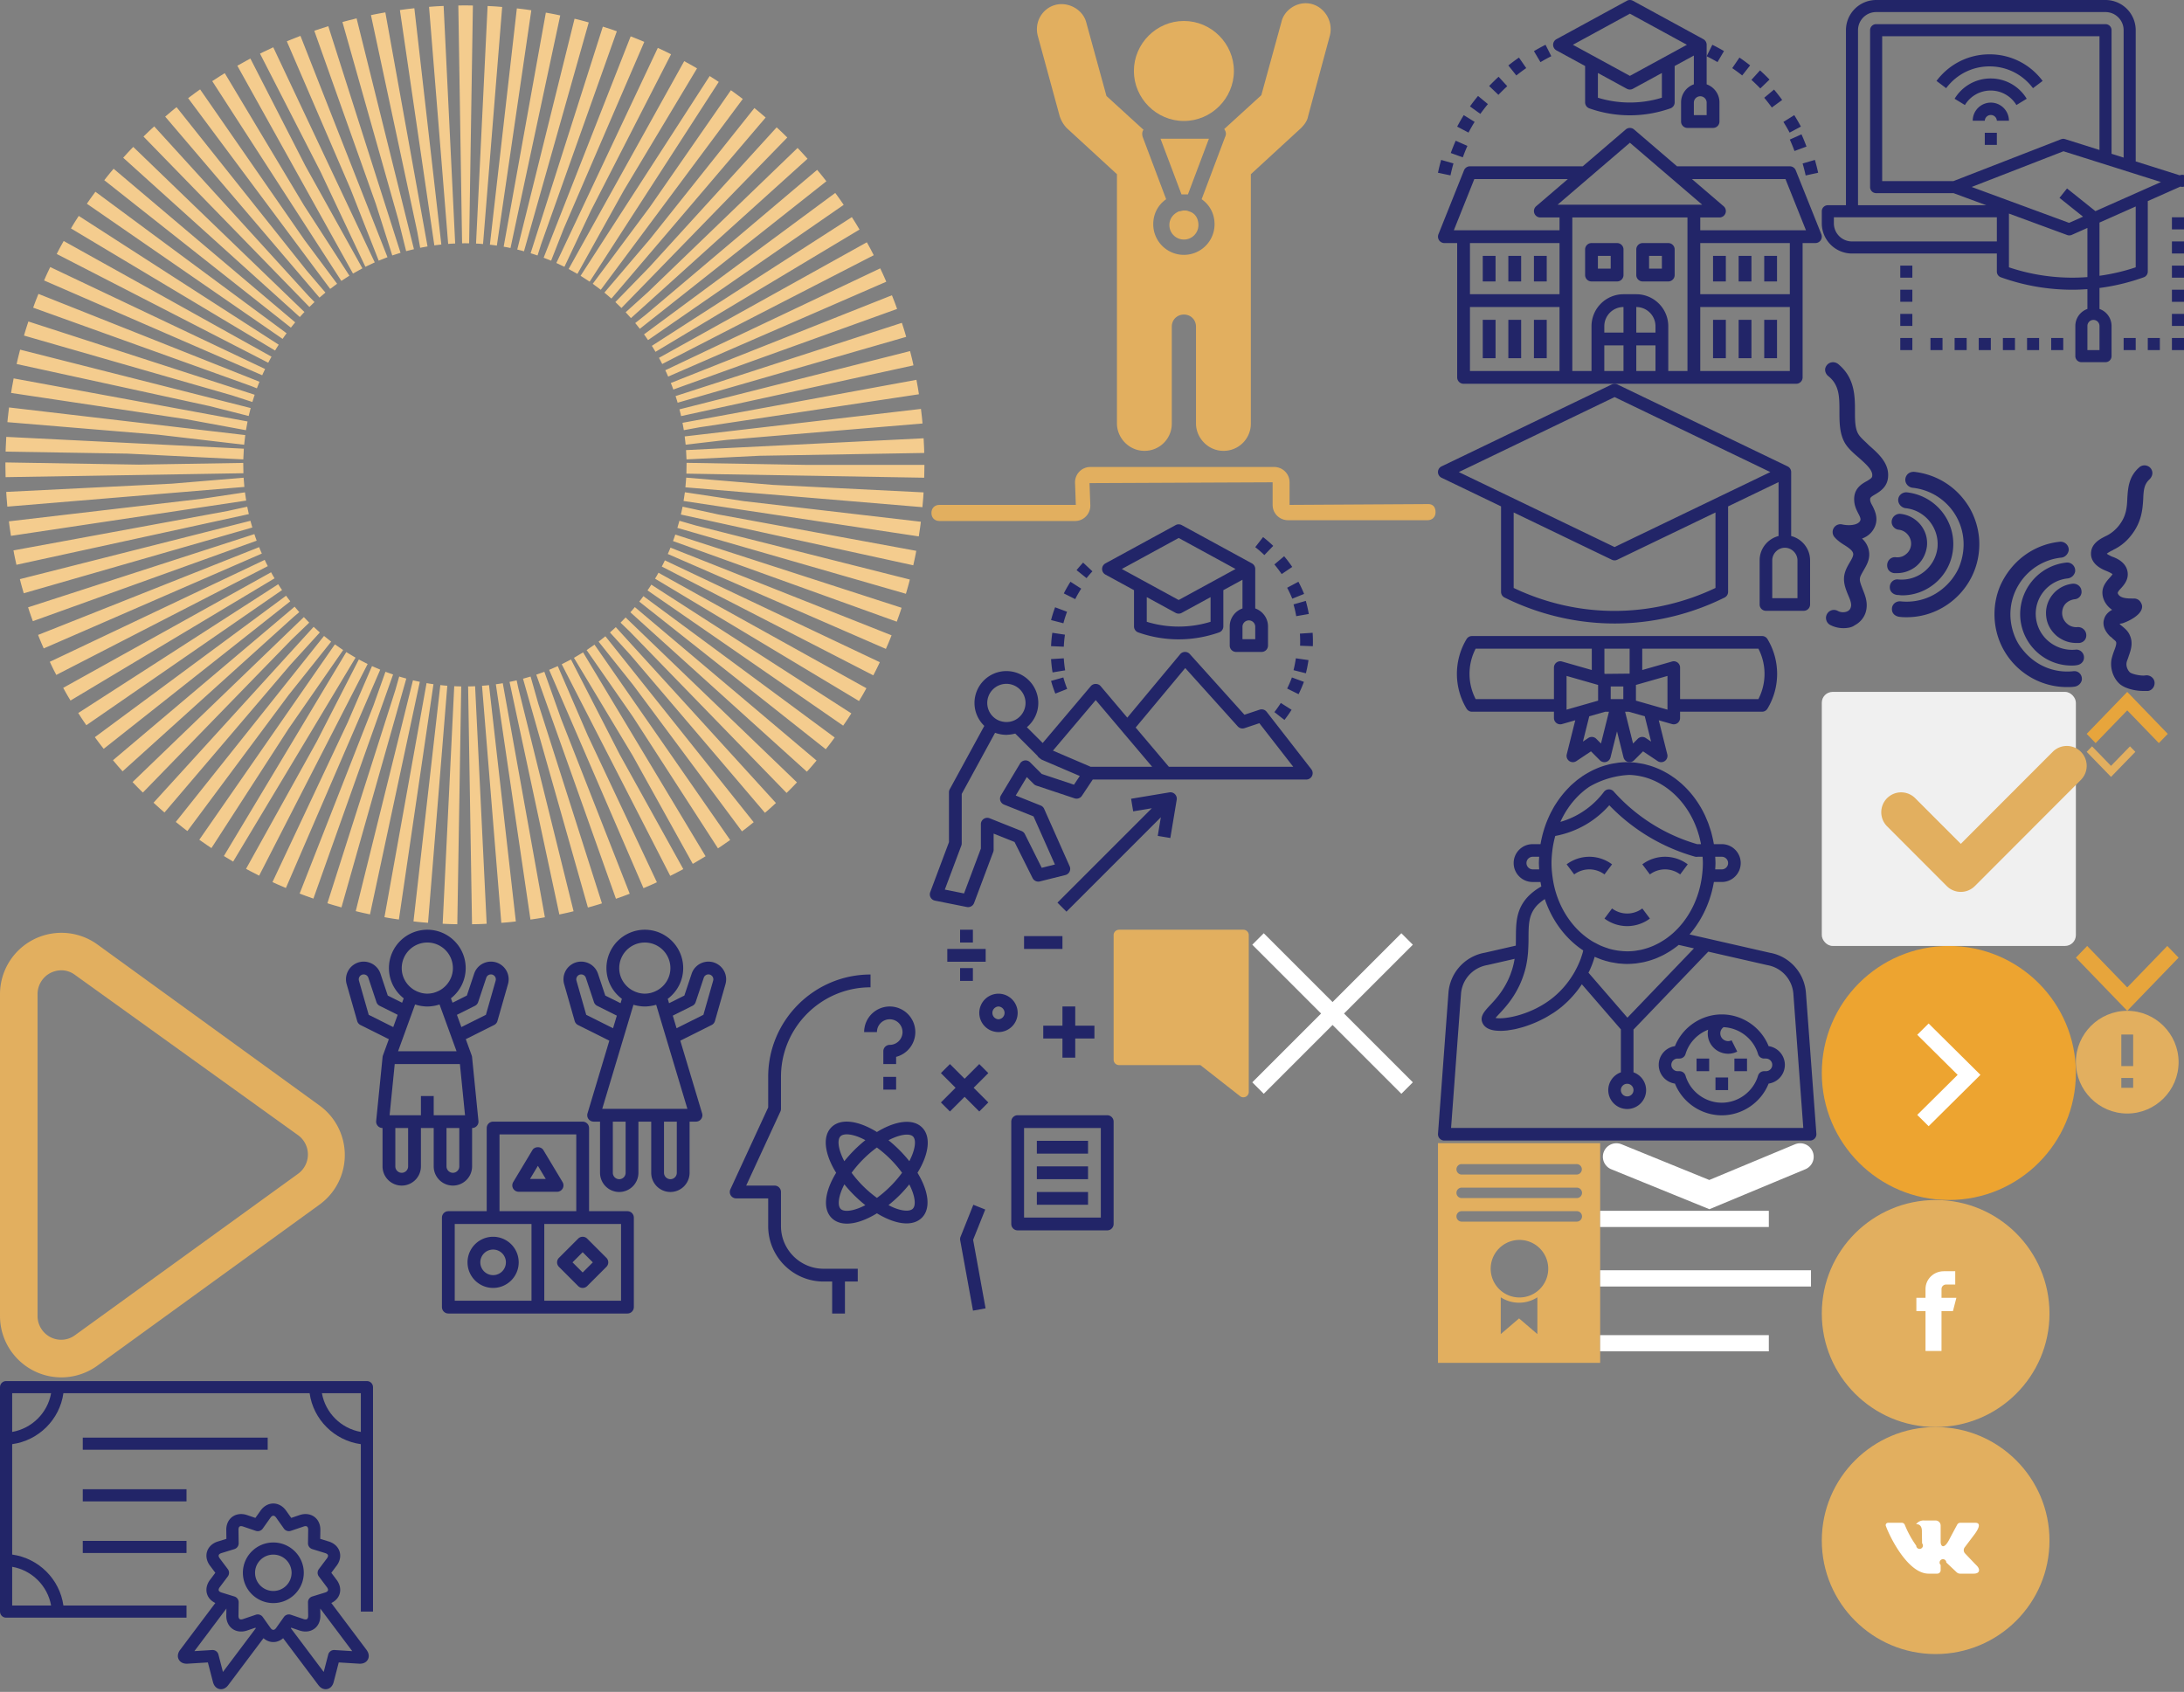 <svg width="404" height="313" xmlns="http://www.w3.org/2000/svg" xmlns:xlink="http://www.w3.org/1999/xlink"><rect width="100%" height="100%" fill="#808080" stroke="none"/><svg width="43" height="42" id="L1VzZXJzL2t1a2tvbWFoL3Byb2plY3RzL2NhbWJyaWRnZS9zcmMvaW1hZ2VzL3Nwcml0ZS12ay5zdmc=" x="337" y="264" xmlns="http://www.w3.org/2000/svg"><g fill="none" fill-rule="evenodd"><ellipse fill="#E2AF5F" cx="21.059" cy="21" rx="21.059" ry="21"/><path d="M28.412 17.716H25.61a.632.632 0 0 0-.558.335s-1.117 2.067-1.476 2.763c-.966 1.873-1.591 1.285-1.591.415v-2.997a.942.942 0 0 0-.94-.944h-2.107a1.685 1.685 0 0 0-1.492.695s1.07-.174 1.07 1.274c0 .359.019 1.391.035 2.258a.62.62 0 1 1-1.084.431 18.445 18.445 0 0 1-2.127-3.886.59.59 0 0 0-.537-.344h-2.546a.432.432 0 0 0-.408.585c.773 2.13 4.103 8.822 7.904 8.822h1.6a.633.633 0 0 0 .632-.635v-.97a.62.62 0 1 1 1.046-.455l1.915 1.807a.922.922 0 0 0 .635.253h2.514c1.213 0 1.213-.845.552-1.5-.465-.46-2.145-2.237-2.145-2.237a.874.874 0 0 1-.066-1.132 822.38 822.38 0 0 0 1.807-2.394c.514-.688 1.446-2.144.169-2.144z" fill="#FFF" fill-rule="nonzero"/></g></svg><svg width="25" height="31" id="L1VzZXJzL2t1a2tvbWFoL3Byb2plY3RzL2NhbWJyaWRnZS9zcmMvaW1hZ2VzL3Nwcml0ZS1hZHZhbnRhZ2VzLXNsaWRlLnN2Zw==" x="206" y="172" xmlns="http://www.w3.org/2000/svg"><path d="M1 0h23a1 1 0 0 1 1 1v29a1 1 0 0 1-1.617.787l-7.334-5.745H1a1 1 0 0 1-1-1V1a1 1 0 0 1 1-1z" fill="#E2AF5F" fill-rule="evenodd"/></svg><svg width="15" height="10" id="L1VzZXJzL2t1a2tvbWFoL3Byb2plY3RzL2NhbWJyaWRnZS9zcmMvaW1hZ2VzL3Nwcml0ZS1hcnJvdy10b3Auc3Zn" x="386" y="128" xmlns="http://www.w3.org/2000/svg"><path d="M7.5 0L0 7.765l1.65 1.709L7.5 3.417l5.85 6.057L15 7.765z" fill="#E7A53C"/></svg><svg width="9" height="6" id="L1VzZXJzL2t1a2tvbWFoL3Byb2plY3RzL2NhbWJyaWRnZS9zcmMvaW1hZ2VzL3Nwcml0ZS1hcnJvdy1kb3duLXNtYWxsLnN2Zw==" x="386" y="138" xmlns="http://www.w3.org/2000/svg"><path d="M4.5 5.726L0 1.09.99.07 4.5 3.686 8.01.07 9 1.09z" fill="#E2AF5F"/></svg><svg width="40" height="13" id="L1VzZXJzL2t1a2tvbWFoL3Byb2plY3RzL2NhbWJyaWRnZS9zcmMvaW1hZ2VzL3Nwcml0ZS1hcnJvdy1kb3duLXdoaXRlLnN2Zw==" x="296" y="211" xmlns="http://www.w3.org/2000/svg"><path d="M3 3l17.197 7L37 3" stroke="#FFF" stroke-width="5" fill="none" fill-rule="evenodd" stroke-linecap="round"/></svg><svg width="19" height="12" id="L1VzZXJzL2t1a2tvbWFoL3Byb2plY3RzL2NhbWJyaWRnZS9zcmMvaW1hZ2VzL3Nwcml0ZS1hcnJvdy1kb3duLnN2Zw==" x="384" y="175" xmlns="http://www.w3.org/2000/svg"><path d="M9.5 12L0 2.164 2.09 0 9.5 7.672 16.91 0 19 2.164z" fill="#E7A53C"/></svg><svg width="47" height="47" id="L1VzZXJzL2t1a2tvbWFoL3Byb2plY3RzL2NhbWJyaWRnZS9zcmMvaW1hZ2VzL3Nwcml0ZS1hcnJvdy5zdmc=" x="337" y="175" xmlns="http://www.w3.org/2000/svg"><g fill="none" fill-rule="evenodd"><circle fill="#EDA430" cx="23.5" cy="23.5" r="23.5"/><path d="M29.346 23.846l-9.584-9.5-2.108 2.09 7.475 7.41-7.475 7.41 2.108 2.09z" fill="#FFF" fill-rule="nonzero"/></g></svg><svg width="49" height="47" id="L1VzZXJzL2t1a2tvbWFoL3Byb2plY3RzL2NhbWJyaWRnZS9zcmMvaW1hZ2VzL3Nwcml0ZS1idWxsZXQuc3Zn" x="337" y="128" xmlns="http://www.w3.org/2000/svg"><g fill="none" fill-rule="evenodd"><rect fill="#F0F0F0" width="47" height="47" rx="2"/><path d="M45.323 10c-.975 0-1.91.388-2.598 1.079L25.712 28.112l-8.43-8.442a3.673 3.673 0 0 0-6.157 1.647 3.684 3.684 0 0 0 .957 3.558l11.03 11.046a3.672 3.672 0 0 0 5.2 0l19.61-19.636a3.685 3.685 0 0 0 .798-4.012A3.676 3.676 0 0 0 45.323 10z" fill="#E2AF5F" fill-rule="nonzero"/></g></svg><svg width="43" height="42" id="L1VzZXJzL2t1a2tvbWFoL3Byb2plY3RzL2NhbWJyaWRnZS9zcmMvaW1hZ2VzL3Nwcml0ZS1mYi5zdmc=" x="337" y="222" xmlns="http://www.w3.org/2000/svg"><g fill="none" fill-rule="evenodd"><ellipse fill="#E2AF5F" cx="21.059" cy="21" rx="21.059" ry="21"/><path d="M24.893 18.096h-2.748v-1.64c0-.453.378-.82.845-.82h1.692v-2.46h-2.115c-1.868 0-3.383 1.469-3.383 3.28v1.64h-1.691v2.46h1.691v7.38h2.96v-7.38h2.115l.634-2.46z" fill="#FFF" fill-rule="nonzero"/></g></svg><svg width="30" height="42" id="L1VzZXJzL2t1a2tvbWFoL3Byb2plY3RzL2NhbWJyaWRnZS9zcmMvaW1hZ2VzL3Nwcml0ZS1saWNlbnNlLnN2Zw==" x="266" y="211" xmlns="http://www.w3.org/2000/svg"><path d="M0 .484v40.645h30V.484H0zm4.355 3.87h21.29a.968.968 0 1 1 0 1.936H4.355a.968.968 0 0 1 0-1.935zm0 4.356h21.29a.968.968 0 1 1 0 1.935H4.355a.968.968 0 0 1 0-1.935zm0 4.355h21.29a.968.968 0 1 1 0 1.935H4.355a.968.968 0 0 1 0-1.935zM15 18.387a5.323 5.323 0 1 1 0 10.645 5.323 5.323 0 0 1 0-10.645zm-3.387 10.615c.98.631 2.14.998 3.387.998a6.227 6.227 0 0 0 3.387-.998v6.804L15 32.903l-3.387 2.903v-6.804z" fill="#E2AF5F"/></svg><svg width="31" height="31" id="L1VzZXJzL2t1a2tvbWFoL3Byb2plY3RzL2NhbWJyaWRnZS9zcmMvaW1hZ2VzL3Nwcml0ZS1tZW51LWNsb3NlLnN2Zw==" x="231" y="172" xmlns="http://www.w3.org/2000/svg"><path d="M15.5 13.379L28.228.65l2.121 2.121L17.621 15.5 30.35 28.228l-2.121 2.121L15.5 17.621 2.772 30.35.651 28.228 13.379 15.5.65 2.772 2.772.651 15.5 13.379z" fill="#FFF" fill-rule="evenodd"/></svg><svg width="39" height="26" id="L1VzZXJzL2t1a2tvbWFoL3Byb2plY3RzL2NhbWJyaWRnZS9zcmMvaW1hZ2VzL3Nwcml0ZS1tZW51LnN2Zw==" x="296" y="224" xmlns="http://www.w3.org/2000/svg"><path d="M0 0h31.2v3H0zm0 11h39v3H0zm0 12h31.2v3H0z" fill="#FFF" fill-rule="evenodd"/></svg><svg width="19" height="19" id="L1VzZXJzL2t1a2tvbWFoL3Byb2plY3RzL2NhbWJyaWRnZS9zcmMvaW1hZ2VzL3Nwcml0ZS1ub3RlLnN2Zw==" x="384" y="187" xmlns="http://www.w3.org/2000/svg"><path d="M9.5 0C4.275 0 0 4.275 0 9.5S4.275 19 9.5 19 19 14.725 19 9.5 14.725 0 9.5 0zm1.096 14.25H8.404v-1.827h2.192v1.827zm0-4.02H8.404V4.386h2.192v5.846z" fill="#E2AF5F"/></svg><svg width="64" height="83" id="L1VzZXJzL2t1a2tvbWFoL3Byb2plY3RzL2NhbWJyaWRnZS9zcmMvaW1hZ2VzL3Nwcml0ZS1wbGF5LnN2Zw==" y="172" xmlns="http://www.w3.org/2000/svg"><path d="M11.359 82.813C5.086 82.813 0 77.727 0 71.453V11.916A11.359 11.359 0 0 1 17.994 2.71l41.059 29.77a11.324 11.324 0 0 1 0 18.41l-41.06 29.77a11.359 11.359 0 0 1-6.634 2.154zm0-75.31c-.7.009-1.388.175-2.015.486a4.412 4.412 0 0 0-2.397 3.926v59.539c0 1.654.925 3.17 2.397 3.925a4.307 4.307 0 0 0 4.55-.382l41.233-29.84a4.412 4.412 0 0 0 0-7.155L13.895 8.372a4.238 4.238 0 0 0-2.536-.869z" fill="#E2AF5F"/></svg><svg width="94" height="97" id="L1VzZXJzL2t1a2tvbWFoL3Byb2plY3RzL2NhbWJyaWRnZS9zcmMvaW1hZ2VzL3Nwcml0ZS1wcml6ZS5zdmc=" x="172" xmlns="http://www.w3.org/2000/svg"><g fill="#E2AF5F"><path d="M47.895 39.092c-.298-.15-.597-.15-.895-.15-.298 0-.597.15-.895.15-1.045.448-1.79 1.343-1.79 2.537A2.675 2.675 0 0 0 47 44.314a2.675 2.675 0 0 0 2.686-2.685c0-1.194-.597-2.239-1.79-2.537.148 0 0 0 0 0zm-5.222-13.429l3.88 10.296h1.193l3.88-10.296h-8.953z"/><path d="M24.022 21.486c.299.895.746 1.641 1.343 2.238l9.25 8.505v46.104c0 2.686 2.239 5.073 5.074 5.073a5.031 5.031 0 0 0 5.073-5.073V60.43c0-1.343 1.044-2.239 2.238-2.239 1.343 0 2.238 1.045 2.238 2.239v17.904c0 2.686 2.238 5.073 5.073 5.073a5.031 5.031 0 0 0 5.073-5.073V32.23l9.25-8.505c.598-.597 1.195-1.343 1.344-2.238l4.028-14.92c.746-2.985-1.492-5.97-4.476-5.97-2.089 0-4.028 1.493-4.476 3.433l-3.73 13.577-6.864 6.267c.299.448.448.895.15 1.492l-4.327 11.489c1.492 1.044 2.387 2.686 2.387 4.625A5.667 5.667 0 0 1 47 47.15a5.667 5.667 0 0 1-5.67-5.67c0-1.94.895-3.58 2.387-4.625l-4.327-11.49c-.149-.448-.149-1.044.15-1.343l-6.864-6.266-3.73-13.578c-.597-2.388-3.283-3.88-5.67-3.283s-4.028 3.134-3.282 5.82l4.028 14.77z"/><path d="M47 22.381c5.073 0 9.25-4.178 9.25-9.25 0-5.074-4.177-9.252-9.25-9.252s-9.25 4.178-9.25 9.251c0 5.073 4.177 9.251 9.25 9.251zm45.21 70.873l-25.664.15v-4.179c0-1.64-1.343-2.835-2.835-2.835H29.692c-1.641 0-2.835 1.343-2.835 2.835l.15 4.178H1.79c-.895 0-1.492.597-1.492 1.492s.597 1.492 1.492 1.492h25.067c1.641 0 2.835-1.343 2.835-2.835l-.15-4.177 33.87-.15v4.178c0 1.641 1.344 2.835 2.836 2.835H92.06c.896 0 1.492-.597 1.492-1.492s-.447-1.492-1.342-1.492z"/></g></svg><svg width="71" height="71" id="L1VzZXJzL2t1a2tvbWFoL3Byb2plY3RzL2NhbWJyaWRnZS9zcmMvaW1hZ2VzL3Nwcml0ZS1yZWFzb240LnN2Zw==" x="135" y="172" xmlns="http://www.w3.org/2000/svg"><g fill="#222568"><path d="M1.183 49.7H7.1v5.127c0 5.656 4.6 10.256 10.256 10.256h1.577V71H21.3v-5.917h2.367v-2.366h-6.311c-4.35 0-7.89-3.54-7.89-7.89v-6.31c0-.654-.528-1.184-1.183-1.184H3.032L9.358 33.63c.072-.155.109-.324.109-.496v-5.916c0-9.136 7.431-16.567 16.566-16.567V8.283C15.594 8.283 7.1 16.777 7.1 27.217v5.656L.11 48.021A1.18 1.18 0 0 0 1.184 49.7zm43.867 1.183L42.685 56.8a1.189 1.189 0 0 0-.065.65l2.367 13.017 2.327-.422-2.305-12.682 2.242-5.6-2.2-.88zM61.533 14.2v3.55h-3.55v2.367h3.55v3.55H63.9v-3.55h3.55V17.75H63.9V14.2zm-7.1-13.017h7.1V3.55h-7.1zm-14.2 2.367h7.1v2.367h-7.1zM42.6 0h2.367v2.367H42.6zm0 7.1h2.367v2.367H42.6zm-1.877 26.523l2.714-2.713 2.713 2.713 1.673-1.673-2.713-2.713 2.713-2.714-1.673-1.673-2.713 2.713-2.714-2.713-1.673 1.673 2.713 2.714-2.713 2.713z"/><path d="M27.217 18.933a2.369 2.369 0 0 1 2.366-2.366 2.369 2.369 0 0 1 2.367 2.366 2.369 2.369 0 0 1-2.367 2.367c-.654 0-1.183.53-1.183 1.183v2.367h2.367v-1.332a4.74 4.74 0 0 0 3.55-4.585 4.738 4.738 0 0 0-4.734-4.733 4.738 4.738 0 0 0-4.733 4.733h2.367zm1.183 8.284h2.367v2.367H28.4zM52.067 35.5v18.933c0 .654.529 1.184 1.183 1.184h16.567c.654 0 1.183-.53 1.183-1.184V35.5c0-.653-.529-1.183-1.183-1.183H53.25c-.654 0-1.183.53-1.183 1.183zm2.366 1.183h14.2V53.25h-14.2V36.683z"/><path d="M56.8 39.05h9.467v2.367H56.8zm0 4.733h9.467v2.367H56.8zm0 4.734h9.467v2.367H56.8zM27.216 37.422c-3.459-2.136-6.712-2.583-8.42-.877-1.707 1.707-1.261 4.96.876 8.42-2.103 3.435-2.533 6.657-.836 8.355.71.711 1.688 1.05 2.836 1.05 1.602 0 3.538-.675 5.545-1.908 1.982 1.205 3.893 1.866 5.477 1.866 1.149 0 2.126-.34 2.836-1.05 1.69-1.69 1.27-4.894-.81-8.314 2.115-3.444 2.552-6.678.851-8.38-1.695-1.696-4.919-1.265-8.355.838zm-6.746.796c.242-.242.648-.363 1.166-.363.593 0 1.333.157 2.145.468.423.164.859.374 1.298.605a25.102 25.102 0 0 0-2.057 1.84 25.036 25.036 0 0 0-1.838 2.053c-1.16-2.209-1.34-3.978-.714-4.603zm6.733 2.071a21.422 21.422 0 0 1 4.662 4.672 21.49 21.49 0 0 1-2.151 2.503c-.841.84-1.68 1.549-2.495 2.145a21.522 21.522 0 0 1-4.688-4.648 21.3 21.3 0 0 1 2.163-2.518 21.344 21.344 0 0 1 2.509-2.154zM20.51 51.647c-.618-.618-.446-2.361.682-4.543.54.67 1.133 1.337 1.789 1.991a24.92 24.92 0 0 0 2.093 1.86c-2.191 1.138-3.943 1.312-4.564.692zm13.348-.04c-.52.519-1.79.477-3.311-.107-.39-.15-.79-.348-1.192-.555a24.987 24.987 0 0 0 2.032-1.808 24.791 24.791 0 0 0 1.813-2.024c1.106 2.157 1.27 3.88.658 4.493zm.04-13.349c.619.62.446 2.37-.689 4.557a24.912 24.912 0 0 0-3.854-3.874c1.356-.702 2.546-1.038 3.398-1.038.517 0 .91.121 1.145.355zM46.15 15.383a3.554 3.554 0 0 0 3.55 3.55 3.554 3.554 0 0 0 3.55-3.55 3.554 3.554 0 0 0-3.55-3.55 3.554 3.554 0 0 0-3.55 3.55zM49.7 14.2a1.185 1.185 0 0 1 0 2.367 1.185 1.185 0 0 1 0-2.367z"/></g></svg><svg width="71" height="71" id="L1VzZXJzL2t1a2tvbWFoL3Byb2plY3RzL2NhbWJyaWRnZS9zcmMvaW1hZ2VzL3Nwcml0ZS1yZWFzb241LnN2Zw==" x="64" y="172" xmlns="http://www.w3.org/2000/svg"><g fill="#222568"><path d="M43.783 35.5H27.217c-.654 0-1.184.53-1.184 1.183v15.384h-7.1c-.653 0-1.183.53-1.183 1.183v16.567c0 .653.53 1.183 1.183 1.183h33.134c.653 0 1.183-.53 1.183-1.183V53.25c0-.653-.53-1.183-1.183-1.183h-7.1V36.683c0-.653-.53-1.183-1.184-1.183zM28.4 37.867h14.2v14.2H28.4v-14.2zm-8.283 16.566h14.2v14.2h-14.2v-14.2zm30.766 14.2h-14.2v-14.2h14.2v14.2z"/><path d="M40.08 47.877a1.18 1.18 0 0 0-.015-1.192l-3.55-5.917c-.427-.713-1.602-.713-2.03 0l-3.55 5.917a1.183 1.183 0 0 0 1.016 1.792h7.1c.426 0 .82-.23 1.03-.6zm-6.04-1.767l1.46-2.433 1.461 2.433h-2.92zM27.217 56.8a4.738 4.738 0 0 0-4.734 4.733 4.738 4.738 0 0 0 4.734 4.734 4.738 4.738 0 0 0 4.733-4.734 4.738 4.738 0 0 0-4.733-4.733zm0 7.1a2.369 2.369 0 0 1-2.367-2.367 2.369 2.369 0 0 1 2.367-2.366 2.369 2.369 0 0 1 2.366 2.366 2.369 2.369 0 0 1-2.366 2.367zm15.73-6.753l-3.55 3.55a1.182 1.182 0 0 0 0 1.673l3.55 3.55a1.18 1.18 0 0 0 1.673 0l3.55-3.55a1.182 1.182 0 0 0 0-1.673l-3.55-3.55a1.182 1.182 0 0 0-1.673 0zm2.713 4.387l-1.876 1.876-1.877-1.876 1.877-1.877 1.876 1.877zm22.59-44.642l1.947-6.815a3.263 3.263 0 0 0-1.332-3.624 3.251 3.251 0 0 0-2.88-.373 3.254 3.254 0 0 0-2.045 2.063l-1.346 4.036-2.83 1.415-.244-.812c1.731-1.298 2.859-3.358 2.859-5.682 0-3.916-3.184-7.1-7.1-7.1a7.107 7.107 0 0 0-7.1 7.1 7.085 7.085 0 0 0 2.859 5.68l-.244.812-2.83-1.415-1.346-4.037a3.254 3.254 0 0 0-2.045-2.062 3.25 3.25 0 0 0-2.88.372 3.266 3.266 0 0 0-1.332 3.626l1.947 6.815c.092.32.313.584.609.734l5.798 2.899-4.035 13.453a1.181 1.181 0 0 0 1.132 1.523h1.184v9.467a3.554 3.554 0 0 0 3.55 3.55 3.554 3.554 0 0 0 3.55-3.55V35.5h2.366v9.467a3.554 3.554 0 0 0 3.55 3.55 3.554 3.554 0 0 0 3.55-3.55V35.5h1.184a1.182 1.182 0 0 0 1.134-1.523l-4.036-13.453 5.798-2.9a1.18 1.18 0 0 0 .607-.732zM55.278 2.367A4.738 4.738 0 0 1 60.012 7.1c0 1.774-.993 3.305-2.44 4.116-.006.002-.013.002-.017.004a5.012 5.012 0 0 1-1.023.424c-.042.012-.083.028-.125.039-.125.032-.25.053-.374.075a4.653 4.653 0 0 1-.836.067 4.653 4.653 0 0 1-.67-.067 4.541 4.541 0 0 1-.375-.075c-.042-.01-.082-.027-.125-.039a4.946 4.946 0 0 1-1.022-.424l-.017-.004c-1.45-.811-2.442-2.342-2.442-4.116a4.738 4.738 0 0 1 4.733-4.733zM44.441 15.74l-1.804-6.313a.907.907 0 0 1 1.168-1.11c.271.092.477.3.567.572l1.5 4.502c.1.297.313.543.594.684l3.637 1.819-.7 2.33-4.962-2.484zm7.288 29.226c0 .652-.531 1.183-1.183 1.183a1.185 1.185 0 0 1-1.184-1.183V35.5h2.367v9.467zm9.467 0c0 .652-.532 1.183-1.184 1.183a1.185 1.185 0 0 1-1.183-1.183V35.5h2.367v9.467zm1.183-11.834H47.403l3.864-12.881s0-.002.002-.002l1.389-4.63v-.001l.52-1.736c.322.1.656.17.996.222l.105.017c.327.046.66.078 1 .078.34 0 .673-.032 1.001-.08.036-.004.07-.01.105-.016a7.12 7.12 0 0 0 .996-.222l.52 1.736 1.39 4.631v.001l3.864 12.883h-.776zm-1.226-14.91l-.7-2.33 3.638-1.818c.28-.141.494-.387.593-.684l1.5-4.502a.906.906 0 0 1 1.366-.47c.33.22.478.625.37 1.006l-1.804 6.315-4.963 2.483zM.127 10.077l1.948 6.815c.09.32.312.585.608.734l5.247 2.623-1.096 3.014a1.179 1.179 0 0 0-.064.283l-.001.004-1.183 11.833a1.185 1.185 0 0 0 1.176 1.3v7.1a3.554 3.554 0 0 0 3.55 3.55 3.554 3.554 0 0 0 3.55-3.55v-7.1h2.366v7.1a3.554 3.554 0 0 0 3.55 3.55 3.554 3.554 0 0 0 3.55-3.55v-7.1a1.182 1.182 0 0 0 1.178-1.301l-1.183-11.834-.002-.003a1.2 1.2 0 0 0-.064-.284l-1.095-3.014 5.247-2.624c.295-.148.517-.414.608-.733l1.948-6.815a3.263 3.263 0 0 0-1.333-3.625 3.251 3.251 0 0 0-2.88-.372 3.254 3.254 0 0 0-2.045 2.062l-1.345 4.037-2.652 1.325-.297-.817A7.083 7.083 0 0 0 22.145 7.1c0-3.916-3.184-7.1-7.1-7.1a7.107 7.107 0 0 0-7.1 7.1 7.085 7.085 0 0 0 2.734 5.587l-.297.816-2.652-1.325L6.384 8.14A3.254 3.254 0 0 0 4.34 6.08a3.25 3.25 0 0 0-2.88.373 3.268 3.268 0 0 0-1.333 3.625zm21.894 24.24h-5.793v-3.55h-2.366v3.55H8.069l.947-9.467h12.058l.947 9.467zm-10.526 9.466c0 .652-.531 1.184-1.183 1.184a1.185 1.185 0 0 1-1.184-1.184v-7.1h2.367v7.1zm9.467 0c0 .652-.531 1.184-1.184 1.184a1.185 1.185 0 0 1-1.183-1.184v-7.1h2.367v7.1zm2.895-29.707c.28-.141.494-.387.593-.684l1.5-4.502a.906.906 0 0 1 1.366-.47c.33.22.478.625.37 1.006l-1.804 6.315-4.536 2.268-.06-.166-.764-2.101 3.335-1.666zm-8.812-11.71A4.738 4.738 0 0 1 19.778 7.1c0 1.747-.962 3.259-2.373 4.079-.005.002-.01.002-.016.005a4.955 4.955 0 0 1-.996.43c-.07.022-.137.048-.21.066-.124.033-.25.054-.376.076a4.702 4.702 0 0 1-.848.069 4.702 4.702 0 0 1-.676-.069 4.243 4.243 0 0 1-.376-.076c-.071-.018-.139-.044-.208-.066a4.898 4.898 0 0 1-.998-.43c-.005-.003-.01-.003-.015-.005-1.412-.82-2.374-2.332-2.374-4.079a4.738 4.738 0 0 1 4.733-4.733zm-1.175 11.73l.083.013c.357.054.72.092 1.092.092.372 0 .735-.038 1.091-.092l.083-.013a7.042 7.042 0 0 0 1.086-.27l1.484 4.08.786 2.162v.001l.88 2.415H9.635l.88-2.416v-.001l.785-2.162 1.484-4.08c.35.12.713.208 1.086.27zM2.772 8.42a.906.906 0 0 1 1.365.47l1.5 4.5c.1.298.313.544.594.685l3.334 1.667-.764 2.102-.06.165-4.536-2.268L2.4 9.429a.912.912 0 0 1 .37-1.008z"/></g></svg><svg width="69" height="70" id="L1VzZXJzL2t1a2tvbWFoL3Byb2plY3RzL2NhbWJyaWRnZS9zcmMvaW1hZ2VzL3Nwcml0ZS1yZWFzb242LnN2Zw==" x="266" y="71" xmlns="http://www.w3.org/2000/svg"><path d="M59.952 46.667H6.286c-.411 0-.79.215-1 .566a12.481 12.481 0 0 0 0 12.867c.211.35.59.566 1 .566h15.166v1.166c0 .365.172.71.464.932a1.172 1.172 0 0 0 1.023.19l2.456-.702-1.575 6.297a1.166 1.166 0 0 0 1.779 1.254L28.303 68l1.657 1.657a1.166 1.166 0 0 0 1.956-.542l1.202-4.808 1.202 4.808a1.166 1.166 0 0 0 1.956.542L37.933 68l2.704 1.803a1.165 1.165 0 0 0 1.78-1.254l-1.576-6.297 2.456.703a1.172 1.172 0 0 0 1.023-.19c.292-.221.463-.566.463-.933v-1.166H59.95c.41 0 .79-.216 1-.566a12.481 12.481 0 0 0 0-12.867 1.16 1.16 0 0 0-.998-.566zM35.452 49v4.62l-4.502.047-.164-.047V49h4.666zm-2.333 9.333h-1.167V56h2.334v2.333h-1.167zm-26.148 0a10.141 10.141 0 0 1 0-9.333h21.481v3.953l-5.513-1.575a1.18 1.18 0 0 0-1.023.19c-.292.22-.464.566-.464.932v5.833H6.971zM23.786 59.5v-5.453l5.833 1.666v2.906l-2.922.836h-.004l-2.907.831V59.5zm6.367 7.051l-.876-.876a1.165 1.165 0 0 0-1.472-.146l-.99.66 1.17-4.675 2.965-.847h.675l-1.472 5.884zm9.268-.362l-.989-.66a1.165 1.165 0 0 0-1.472.146l-.876.876-1.47-5.884h.674l2.966.847 1.167 4.675zm3.031-5.903l-2.907-.83-.003-.002-2.923-.835v-2.906l5.833-1.666v6.239zm16.816-1.953H44.786V52.5c0-.365-.172-.71-.463-.932a1.18 1.18 0 0 0-1.024-.19l-5.513 1.575V49h21.482a10.141 10.141 0 0 1 0 9.333zm6.065-30.168V16.332c0-.448-.256-.856-.66-1.05L33.173.114a1.173 1.173 0 0 0-1.012 0L.661 15.28a1.166 1.166 0 0 0 0 2.103l11.006 5.299v15.816c0 .442.25.847.646 1.045 4.46 2.222 11.544 4.805 20.363 4.804.392 0 .789-.005 1.189-.016 6.595-.172 13.22-1.829 19.157-4.789.395-.197.646-.602.646-1.044V22.683L63 18.189v9.975c-2.008.521-3.5 2.332-3.5 4.5v8.167c0 .645.522 1.167 1.167 1.167h7c.645 0 1.166-.522 1.166-1.167v-8.166c0-2.168-1.493-3.979-3.5-4.5zm-14 9.605c-5.467 2.611-11.511 4.072-17.53 4.23-8.472.237-15.347-2.104-19.803-4.23V23.806l18.16 8.744a1.165 1.165 0 0 0 1.013 0l18.16-8.744V37.77zm.665-16.874c0 .002-.003.002-.004.002l-19.327 9.306-19.327-9.306c-.002-.002-.004-.002-.005-.002l-9.48-4.564L32.668 2.461l28.81 13.871-9.479 4.564zM66.5 39.666h-4.667v-7c0-1.265 1.069-2.334 2.334-2.334 1.264 0 2.333 1.07 2.333 2.334v7z" fill="#222568"/></svg><svg width="71" height="72" id="L1VzZXJzL2t1a2tvbWFoL3Byb2plY3RzL2NhbWJyaWRnZS9zcmMvaW1hZ2VzL3Nwcml0ZS1yZWFzb243LnN2Zw==" x="172" y="97" xmlns="http://www.w3.org/2000/svg"><g fill="#222568"><path d="M32.484 9.299l5.286 2.883v6.704c0 .5.317.946.789 1.113a22.476 22.476 0 0 0 7.473 1.28c2.534 0 5.04-.43 7.472-1.28a1.18 1.18 0 0 0 .791-1.115v-6.703l3.541-1.93v5.31c-1.37.49-2.36 1.788-2.36 3.325v3.54c0 .652.527 1.18 1.18 1.18h4.721a1.18 1.18 0 0 0 1.18-1.18v-3.54c0-1.537-.99-2.836-2.36-3.324v-7.3c0-.431-.236-.83-.615-1.036L46.598.144a1.177 1.177 0 0 0-1.13 0L32.486 7.226a1.18 1.18 0 0 0-.001 2.073zm19.45 4.171v4.56a20.079 20.079 0 0 1-11.803.001v-4.562l5.336 2.91c.351.193.78.193 1.13 0l5.337-2.909zm8.263 7.776h-2.36v-2.36a1.182 1.182 0 0 1 2.36 0v2.36zM46.033 2.525l10.519 5.738L46.032 14 35.515 8.263l10.519-5.738zM.95 69.616l5.901 1.18a1.183 1.183 0 0 0 1.337-.742l3.542-9.443a1.18 1.18 0 0 0 .074-.414v-2.978l3.866 1.546 3.34 6.68c.249.495.808.753 1.342.618l4.721-1.18a1.18 1.18 0 0 0 .793-1.626l-4.72-10.623a1.183 1.183 0 0 0-.642-.616l-4.614-1.845 2.05-3.417 1.292 1.292c.128.13.287.226.461.285l7.082 2.36a1.184 1.184 0 0 0 1.355-.464l2.01-3.016h39.5a1.18 1.18 0 0 0 .931-1.905L62.31 34.685a1.175 1.175 0 0 0-1.304-.395l-2.808.936L48.09 23.997a1.187 1.187 0 0 0-.9-.39 1.185 1.185 0 0 0-.885.424L36.53 35.764l-4.94-5.838c-.449-.53-1.352-.53-1.802 0l-8.909 10.529-2.922-2.922c1.28-1.083 2.11-2.68 2.11-4.484a5.908 5.908 0 0 0-5.901-5.901 5.908 5.908 0 0 0-5.902 5.901c0 1.667.7 3.167 1.815 4.241L3.687 49.008a1.172 1.172 0 0 0-.145.566v9.229L.075 68.045a1.178 1.178 0 0 0 .875 1.57zm46.298-43.027l9.712 10.79c.314.35.806.481 1.25.331l2.749-.916 6.267 8.058H44.22l-6.142-7.259 9.17-11.004zm-16.559 5.927l4.946 5.846v.001l5.493 6.49H29.751l-5.244-2.248-1.728-.741 7.91-9.348zm-16.524-3.008a3.545 3.545 0 0 1 3.54 3.541 3.539 3.539 0 0 1-2.086 3.22l-.004.001a3.565 3.565 0 0 1-.837.258c-.037.007-.078.006-.116.011a3.518 3.518 0 0 1-.686.031 3.594 3.594 0 0 1-.235-.024 3.501 3.501 0 0 1-.593-.123c-.066-.02-.133-.038-.198-.062a3.539 3.539 0 0 1-.71-.348 3.534 3.534 0 0 1-1.616-2.964 3.545 3.545 0 0 1 3.54-3.54zM5.828 59.431a1.18 1.18 0 0 0 .074-.415v-9.141l6.17-11.31c.254.097.516.166.781.228.073.016.144.034.219.048a5.9 5.9 0 0 0 .977.1c.039 0 .075.01.116.01.09 0 .174-.023.264-.027a5.752 5.752 0 0 0 1.152-.164c.073-.02.148-.024.22-.045l4.106 4.105c.073.126.163.242.278.334l.325.26c.083.067.175.121.273.163l6.958 2.982-1.073 1.61-5.963-1.987-2.164-2.164a1.18 1.18 0 0 0-1.846.227l-3.54 5.901a1.182 1.182 0 0 0 .573 1.703l5.455 2.183 3.957 8.9-2.439.611-3.118-6.236a1.18 1.18 0 0 0-.617-.567l-5.902-2.361a1.183 1.183 0 0 0-1.62 1.096v4.508L6.33 68.286l-3.557-.712 3.055-8.143z"/><path d="M25.276 71.655l17.46-17.461-.575 3.449 2.33.388 1.18-7.082a1.183 1.183 0 0 0-.33-1.029 1.174 1.174 0 0 0-1.028-.33l-7.082 1.181.387 2.329 3.45-.575-17.461 17.462 1.669 1.668zm-.278-51.24l-2.336-.35c-.121.808-.2 1.64-.236 2.473l2.359.103c.031-.75.105-1.5.213-2.226zm5.082-11.72l-1.723-1.613c-.42.448-.823.914-1.21 1.395l1.843 1.477c.347-.435.71-.854 1.09-1.259zm-2.076 3.204l-1.987-1.276a23.716 23.716 0 0 0-1.23 2.159l2.11 1.057a21.33 21.33 0 0 1 1.107-1.94zm-2.592 18.549a21.44 21.44 0 0 1-.712-2.12l-2.274.636c.223.798.49 1.59.792 2.352l2.194-.868zm-.027-14.273l-2.208-.83a23.464 23.464 0 0 0-.75 2.368l2.284.592a21.21 21.21 0 0 1 .674-2.13zm-2.959 8.755c.051.828.144 1.658.279 2.467l2.329-.388a21.62 21.62 0 0 1-.252-2.222l-2.356.144zm45.352-7.94l2.326-.405a23.563 23.563 0 0 0-.554-2.421l-2.271.648c.204.714.373 1.447.499 2.178zm.681 3.231a21.686 21.686 0 0 1 .034 2.238l2.359.088a24.767 24.767 0 0 0-.037-2.481l-2.356.155zM65.086 9.205l1.954-1.323a23.485 23.485 0 0 0-1.498-1.98l-1.804 1.52c.478.568.931 1.167 1.348 1.783zm1.958 4.552l2.19-.882a23.505 23.505 0 0 0-1.051-2.252l-2.085 1.11c.35.655.67 1.336.946 2.024zm2.153 15.386l-2.216-.815a20.73 20.73 0 0 1-.883 2.051l2.117 1.048a24.01 24.01 0 0 0 .982-2.284zM63.524 3.986a23.585 23.585 0 0 0-1.877-1.625l-1.45 1.861a21.6 21.6 0 0 1 1.69 1.466l1.637-1.702zm.214 30.754l1.86 1.45c.467-.598.911-1.23 1.322-1.879l-1.994-1.262c-.37.584-.77 1.152-1.188 1.69zm6.309-9.62l-2.337-.333a21.3 21.3 0 0 1-.431 2.193l2.288.578c.2-.796.362-1.617.48-2.438z"/></g></svg><svg width="71" height="71" id="L1VzZXJzL2t1a2tvbWFoL3Byb2plY3RzL2NhbWJyaWRnZS9zcmMvaW1hZ2VzL3Nwcml0ZS1yZWFzb244LnN2Zw==" x="266" xmlns="http://www.w3.org/2000/svg"><g fill="#222568"><path d="M49.083 7.245L36.067.145a1.18 1.18 0 0 0-1.133 0l-13.016 7.1a1.182 1.182 0 0 0-.001 2.078l5.3 2.89v6.72c0 .502.317.95.79 1.117a22.533 22.533 0 0 0 7.492 1.282c2.54 0 5.054-.43 7.491-1.282.475-.166.793-.615.793-1.118v-6.72l3.55-1.936v5.325a3.545 3.545 0 0 0-2.366 3.333v3.55c0 .653.529 1.183 1.183 1.183h4.733c.655 0 1.184-.53 1.184-1.183v-3.55c0-1.541-.993-2.843-2.367-3.333V8.284c0-.433-.237-.832-.617-1.04zm-7.666 6.26v4.57a20.099 20.099 0 0 1-11.834.002v-4.574l5.35 2.918a1.18 1.18 0 0 0 1.133 0l5.35-2.917zm-5.917.53l-10.546-5.75L35.5 2.53l10.546 5.753L35.5 14.036zM49.7 21.3h-2.367v-2.366a1.185 1.185 0 0 1 2.367 0V21.3zM.204 44.446c.221.325.587.52.98.52H3.55v24.85c0 .652.53 1.183 1.184 1.183h61.533c.654 0 1.183-.53 1.183-1.184v-24.85h2.367a1.185 1.185 0 0 0 1.1-1.622L66.182 31.51a1.185 1.185 0 0 0-1.1-.744h-20.86l-7.95-6.814a1.182 1.182 0 0 0-1.54 0l-7.952 6.813H5.917c-.484 0-.918.295-1.1.743L.085 43.342c-.145.365-.1.778.12 1.104zm22.28 9.986H5.917v-9.467h16.567v9.467zM5.917 56.799h16.567v11.833H5.917V56.799zm18.933-1.184V40.232h21.3v28.4H42.6v-8.283a5.923 5.923 0 0 0-5.916-5.917h-2.367a5.923 5.923 0 0 0-5.917 5.917v8.283h-3.55V55.615zm9.467 5.917h-3.55v-1.183a3.554 3.554 0 0 1 3.55-3.55v4.733zm2.367-4.733a3.554 3.554 0 0 1 3.55 3.55v1.183h-3.55v-4.733zm-5.917 7.1h3.55v4.733h-3.55v-4.733zm5.917 4.733v-4.733h3.55v4.733h-3.55zm28.4 0H48.517V56.799h16.567v11.833zm0-14.2H48.517v-9.467h16.567v9.467zm-18.102-21.3h17.3l3.787 9.467H48.517v-2.367h3.55a1.183 1.183 0 0 0 .77-2.082l-5.855-5.018zM35.5 26.407l13.368 11.458H22.132L35.5 26.407zM6.718 33.132h17.3l-5.854 5.018a1.183 1.183 0 0 0 .77 2.081h3.55V42.6H2.934l3.785-9.467z"/><path d="M8.283 47.333h2.367v4.733H8.283zm4.734 0h2.367v4.733h-2.367zm4.733 0h2.367v4.733H17.75zM8.283 59.167h2.367v7.1H8.283zm4.734 0h2.367v7.1h-2.367zm4.733 0h2.367v7.1H17.75zm33.133-11.834h2.367v4.733h-2.367zm4.734 0h2.367v4.733h-2.367zm4.733 0h2.367v4.733H60.35zm-9.467 11.834h2.367v7.1h-2.367zm4.734 0h2.367v7.1h-2.367zm4.733 0h2.367v7.1H60.35zm-31.95-7.1h4.733c.655 0 1.184-.53 1.184-1.184V46.15c0-.653-.53-1.183-1.184-1.183H28.4c-.654 0-1.183.53-1.183 1.183v4.733c0 .654.529 1.184 1.183 1.184zm1.183-4.734h2.367V49.7h-2.367v-2.367zm8.284 4.734H42.6c.654 0 1.183-.53 1.183-1.184V46.15c0-.653-.529-1.183-1.183-1.183h-4.733c-.655 0-1.184.53-1.184 1.183v4.733c0 .654.53 1.184 1.184 1.184zm1.183-4.734h2.367V49.7H39.05v-2.367zM12.813 15.945l-1.6-1.745a35.587 35.587 0 0 0-1.746 1.715l1.714 1.63a34.65 34.65 0 0 1 1.632-1.6zm-6.896 3.742l1.92 1.381c.445-.618.915-1.227 1.398-1.81L7.41 17.75a35.104 35.104 0 0 0-1.494 1.937zM3.55 23.425l2.095 1.104c.356-.675.737-1.343 1.133-1.982L4.768 21.3a34.849 34.849 0 0 0-1.218 2.125zM0 31.962l2.316.486c.156-.74.34-1.487.548-2.217l-2.277-.648A34.008 34.008 0 0 0 0 31.962zM14.981 10.65c-.666.46-1.327.951-1.964 1.459l1.476 1.85a32.303 32.303 0 0 1 1.833-1.362l-1.345-1.947zm4.914-2.367c-.724.366-1.447.761-2.145 1.177l1.208 2.035a33.237 33.237 0 0 1 2.002-1.098l-1.065-2.114zM2.367 28.307l2.226.804c.26-.717.545-1.43.85-2.12l-2.165-.958a37.28 37.28 0 0 0-.911 2.274zM52.906 9.445a36.429 36.429 0 0 0-2.154-1.162l-1.052 2.12c.677.337 1.355.701 2.01 1.086l1.196-2.044zm2.861 1.205l-1.334 1.955a32.88 32.88 0 0 1 1.843 1.351l1.465-1.859a36.55 36.55 0 0 0-1.974-1.447zM63.9 22.557c.402.641.788 1.306 1.148 1.976l2.085-1.118a35.743 35.743 0 0 0-1.228-2.115L63.9 22.557zm6.426 9.397c-.176-.803-.38-1.6-.604-2.37l-2.272.662c.21.718.399 1.464.564 2.215l2.312-.507zM60.35 18.087c.49.584.962 1.19 1.407 1.8l1.913-1.394a35.922 35.922 0 0 0-1.506-1.926l-1.814 1.52zm-2.367-3.315a34.511 34.511 0 0 1 1.642 1.59l1.702-1.644a35.96 35.96 0 0 0-1.756-1.701l-1.588 1.755zm7.1 11.048c.31.687.6 1.398.863 2.114l2.221-.82a35.992 35.992 0 0 0-.925-2.264l-2.159.97z"/></g></svg><svg width="67" height="67" id="L1VzZXJzL2t1a2tvbWFoL3Byb2plY3RzL2NhbWJyaWRnZS9zcmMvaW1hZ2VzL3Nwcml0ZS1yZWFzb245LnN2Zw==" x="337" xmlns="http://www.w3.org/2000/svg"><g fill="#222568"><path d="M5.583 46.9h26.8v3.346c0 .47.296.892.74 1.05A39.037 39.037 0 0 0 46.349 53.6c.932 0 1.86-.041 2.784-.107v3.662A3.345 3.345 0 0 0 46.9 60.3v5.583c0 .617.5 1.117 1.117 1.117h4.466c.617 0 1.117-.5 1.117-1.117V60.3a3.345 3.345 0 0 0-2.233-3.145v-3.879a39.108 39.108 0 0 0 8.194-1.98c.443-.16.739-.58.739-1.05V37.203l6.037-2.683a1.117 1.117 0 1 0-.117-2.085l-8.153-2.574V5.583A5.59 5.59 0 0 0 52.483 0H10.05a5.59 5.59 0 0 0-5.583 5.583v32.384h-3.35c-.617 0-1.117.5-1.117 1.116v2.234A5.59 5.59 0 0 0 5.583 46.9zm45.784 17.867h-2.234V60.3c0-.615.502-1.117 1.117-1.117s1.117.502 1.117 1.117v4.467zm0-37.022l-6.364-2.01a1.134 1.134 0 0 0-.742.023L24.357 33.5h-13.19V6.7h40.2v21.045zM45.8 51.362a36.802 36.802 0 0 1-11.183-1.91V39.51l1.687.622 9.093 3.35c.125.045.256.068.386.068.006 0 .011-.003.018-.003.15-.003.297-.032.437-.093l2.895-1.288v9.095c-1.104.082-2.215.12-3.333.101zm12.267-1.91a36.812 36.812 0 0 1-6.7 1.566v-9.844l6.7-2.978v11.256zm.664-13.994c-.001 0-.001 0 0 0l-8.115 3.605-5.253-4.202-1.394 1.744 4.35 3.48-2.575 1.145-11.858-4.37-.009-.003-6.156-2.268 16.985-6.605 18.03 5.694-4.005 1.78zM6.7 5.583a3.354 3.354 0 0 1 3.35-3.35h42.433a3.354 3.354 0 0 1 3.35 3.35v23.572L53.6 28.45V5.583c0-.616-.5-1.116-1.117-1.116H10.05c-.616 0-1.117.5-1.117 1.116v29.034c0 .616.5 1.116 1.117 1.116h14.317l6.062 2.234H6.7V5.583zM2.233 40.2h30.15v4.467h-26.8a3.354 3.354 0 0 1-3.35-3.35V40.2z"/><path d="M31.235 14.517a7.763 7.763 0 0 0-6.668 3.752l1.906 1.163a5.546 5.546 0 0 1 4.762-2.682 5.546 5.546 0 0 1 4.763 2.682l1.906-1.163a7.763 7.763 0 0 0-6.669-3.752z"/><path d="M31.034 12.283c3.182 0 6.11 1.469 8.031 4.03l1.787-1.342c-2.35-3.128-5.927-4.921-9.818-4.921-3.89 0-7.468 1.793-9.817 4.921l1.786 1.341c1.922-2.56 4.85-4.029 8.031-4.029zm.233 6.7a3.354 3.354 0 0 0-3.35 3.35h2.233a1.118 1.118 0 0 1 2.233 0h2.234a3.354 3.354 0 0 0-3.35-3.35zm-1.117 5.584h2.233V26.8H30.15zM14.517 49.133h2.233v2.233h-2.233zm0 4.467h2.233v2.233h-2.233zm0 4.467h2.233V60.3h-2.233zm0 4.466h2.233v2.233h-2.233zm5.583 0h2.233v2.233H20.1zm4.467 0H26.8v2.233h-2.233zm4.466 0h2.233v2.233h-2.233zm4.467 0h2.233v2.233H33.5zm4.467 0H40.2v2.233h-2.233zm4.466 0h2.233v2.233h-2.233zM64.767 40.2H67v2.233h-2.233zm0 4.467H67V46.9h-2.233zm0 4.466H67v2.233h-2.233zm0 4.467H67v2.233h-2.233zm0 4.467H67V60.3h-2.233zm0 4.466H67v2.233h-2.233zm-4.467 0h2.233v2.233H60.3zm-4.467 0h2.233v2.233h-2.233z"/></g></svg><svg width="70" height="70" id="L1VzZXJzL2t1a2tvbWFoL3Byb2plY3RzL2NhbWJyaWRnZS9zcmMvaW1hZ2VzL3Nwcml0ZS1yZWFzb24xLnN2Zw==" x="266" y="141" xmlns="http://www.w3.org/2000/svg"><g fill="#222568"><path d="M19.118 22.998a10.603 10.603 0 0 0-2.47 1.872c-2.204 2.358-2.216 4.883-2.232 7.558a59.71 59.71 0 0 1-.023 1.515L8.68 35.249a8.157 8.157 0 0 0-6.745 7.442L.004 68.747A1.164 1.164 0 0 0 1.167 70h67.666a1.165 1.165 0 0 0 1.163-1.253l-1.93-26.056c-.276-3.738-3.049-6.799-6.684-7.43l-11.499-2.625-.007-.002-3.342-.762a18.349 18.349 0 0 0 1.607-2.164c.05-.077.102-.15.15-.229.219-.35.423-.712.622-1.08.057-.106.114-.211.169-.319a20.179 20.179 0 0 0 1.13-2.663c.032-.092.06-.187.09-.279.144-.442.278-.889.392-1.346l.016-.075c.126-.508.238-1.023.326-1.55H52.5c1.93 0 3.5-1.57 3.5-3.5 0-1.929-1.57-3.5-3.5-3.5h-1.464c-.036-.215-.08-.428-.122-.642v-.005c-.061-.303-.13-.603-.204-.902l-.016-.074c-.054-.213-.104-.426-.163-.636 0-.001 0-.002-.002-.002-.068-.24-.15-.473-.227-.709-.03-.093-.058-.186-.09-.278-.076-.22-.145-.445-.227-.662-.08-.214-.175-.421-.263-.631l-.065-.156c-.097-.227-.187-.457-.29-.677-.017-.035-.037-.068-.053-.103a19.12 19.12 0 0 0-.76-1.428c-.02-.034-.042-.066-.063-.1-.27-.454-.556-.891-.86-1.314-.035-.049-.072-.094-.107-.143-.288-.394-.59-.775-.906-1.139l-.192-.215a17.024 17.024 0 0 0-1.214-1.23c-.257-.234-.52-.458-.79-.675a14.62 14.62 0 0 0-.521-.41 14.464 14.464 0 0 0-.592-.41l-.012-.008c-.07-.049-.14-.1-.212-.147a17.933 17.933 0 0 0-.57-.358c-.073-.043-.149-.082-.223-.124l-.15-.083c-.13-.072-.259-.145-.39-.214a14.844 14.844 0 0 0-1.42-.648c-.277-.11-.554-.213-.838-.307A13.523 13.523 0 0 0 38.82.54c-.254-.07-.505-.141-.762-.197-.293-.064-.59-.11-.887-.155-.204-.032-.406-.073-.612-.095A13.82 13.82 0 0 0 35 0c-.525 0-1.044.034-1.559.09-.206.022-.408.063-.612.094-.298.046-.595.091-.887.156-.258.055-.51.127-.762.197-.226.063-.451.124-.674.198a14.953 14.953 0 0 0-1.365.527c-.301.133-.598.274-.891.427-.132.07-.26.143-.39.215a15.506 15.506 0 0 0-1.031.622c-.02.012-.04.02-.06.033-.107.07-.206.155-.311.23-.269.187-.535.376-.791.581-.15.12-.29.249-.437.374-.25.214-.503.427-.742.658-.104.1-.198.209-.3.311a18.172 18.172 0 0 0-2.328 2.913c-.05.077-.102.151-.15.23 0 .002-.003.004-.004.006-.033.051-.068.1-.1.152-.183.3-.35.611-.519.924-.05.095-.103.189-.154.284-.033.067-.07.132-.103.2-.157.313-.301.632-.442.955l-.123.285-.098.237a18.64 18.64 0 0 0-.378 1.02c-.028.08-.053.162-.08.243-.013.045-.032.086-.046.13-.005.015-.005.03-.008.047-.126.396-.245.796-.347 1.206l-.016.075a20.248 20.248 0 0 0-.326 1.549H17.5c-1.93 0-3.5 1.57-3.5 3.5s1.57 3.5 3.5 3.5h1.464l.003.012c.031.186.066.37.102.554.017.086.03.176.05.264zm-2.37 9.442c.015-2.488.025-4.286 1.605-5.978a8.558 8.558 0 0 1 1.408-1.13c1.351 4.019 3.876 7.367 7.103 9.498-.034.14-.059.28-.097.42-.077.277-.168.555-.265.833-.03.087-.056.175-.087.262a16.5 16.5 0 0 1-1.006 2.202c-.007.014-.008.029-.015.043-1 1.819-2.353 3.502-3.973 4.846-4.047 3.359-9.207 4.21-10.772 3.882.186-.22.441-.494.664-.732 1.003-1.07 2.52-2.689 3.74-5.251.188-.395.348-.778.494-1.156.048-.122.09-.242.133-.362.098-.272.188-.536.267-.797.034-.112.071-.224.102-.333a16 16 0 0 0 .256-1.023l.039-.199c.06-.297.11-.58.151-.854a20.866 20.866 0 0 0 .139-1.135c.01-.096.015-.189.023-.285.005-.076.014-.157.018-.228l-.002-.016a38.53 38.53 0 0 0 .076-2.507zm30.599 2.01L35.044 47.27l-7.207-8.323c.061-.126.133-.25.191-.376.389-.837.71-1.695.954-2.558.061.028.125.046.186.073l.047.021.158.071c.1.042.2.077.301.117.223.089.445.18.671.257.123.042.245.074.369.113.115.036.234.08.347.11l.009.003.011.004.127.031c.021.006.045.01.066.015l.079.019c.161.042.32.09.484.127.226.051.457.083.686.123.091.016.176.035.27.05.007 0 .011.002.016.003l.186.027c.133.019.263.048.397.063s.272.017.407.028l.112.012h.008c.375.033.731.052 1.073.052h.01l.027-.001c.05 0 .1-.004.148-.004h.021c.335-.004.677-.024 1.033-.057.11-.009.22-.015.329-.027.132-.014.26-.037.39-.056l.165-.024c.071-.01.141-.026.212-.037.239-.04.478-.075.712-.126l.004-.002.024-.005c.19-.042.378-.091.566-.14.035-.01.07-.017.105-.026.071-.019.142-.043.212-.063.165-.047.33-.092.491-.146l.009-.002c.023-.007.045-.017.069-.025.21-.069.416-.14.623-.219.032-.012.066-.022.097-.035.078-.03.163-.065.263-.107.121-.05.24-.108.36-.16.276-.121.548-.248.816-.385l.112-.059c.119-.063.236-.131.354-.197.32-.178.635-.363.943-.563.068-.044.133-.093.201-.139a15.833 15.833 0 0 0 1.064-.775c.06-.047.124-.094.183-.143l2.812.64zm-11.18 26.217a1.167 1.167 0 1 1-2.335-.001 1.167 1.167 0 0 1 2.335 0zm12.69-39.801c-.52 4.49-2.601 8.359-5.546 10.91-.108.095-.222.183-.334.274-.198.16-.398.318-.602.467-.138.1-.277.196-.417.29h-.001a13.536 13.536 0 0 1-.853.527c-.075.042-.147.087-.222.13-.128.07-.26.133-.39.198-.226.112-.45.225-.682.324l-.036.015c-.244.104-.491.2-.74.288l-.123.044a11.52 11.52 0 0 1-.592.182c-.147.042-.295.085-.444.121-.103.026-.203.054-.307.076-.202.044-.407.076-.613.11-.133.022-.266.047-.4.065-.08.011-.157.024-.238.034l-.063.005c-.381.04-.765.066-1.155.068-.08 0-.16-.002-.238-.003a12.14 12.14 0 0 1-1.092-.074c-.169-.019-.34-.034-.508-.058l-.045-.007c-.047-.007-.093-.018-.14-.025a12.063 12.063 0 0 1-1.195-.252l-.018-.004-.023-.006c-.09-.025-.177-.054-.264-.08-.095-.027-.187-.067-.28-.097a12.213 12.213 0 0 1-.802-.284c-.123-.05-.239-.091-.37-.148a13.68 13.68 0 0 1-.933-.47c-.085-.046-.177-.083-.261-.131a3.086 3.086 0 0 0-.114-.058c-3.446-1.99-6.095-5.575-7.22-9.934v-.006a18.682 18.682 0 0 1-.41-2.165A18.881 18.881 0 0 1 21 18.668c0-.747.058-1.477.142-2.197v-.002c.112-.971.301-1.91.552-2.817a17.711 17.711 0 0 0 5.734-2.148 17.682 17.682 0 0 0 4.258-3.531 35.506 35.506 0 0 0 7.382 5.863 35.334 35.334 0 0 0 8.445 3.638 1.192 1.192 0 0 0 .523.026h.911c.026.388.053.773.053 1.168 0 .746-.058 1.477-.142 2.196v.003zm-26.171-9.923c.048-.104.101-.204.151-.308a17.4 17.4 0 0 1 .452-.869 15.83 15.83 0 0 1 .748-1.213c.031-.047.062-.095.094-.141a15.366 15.366 0 0 1 2.616-2.91l.04-.035a14.1 14.1 0 0 1 .946-.735l.127-.091c.084-.058.172-.107.257-.163 2.243-1.28 4.796-2.017 7.312-2.119 1.203.043 2.367.263 3.476.635.286.098.566.21.844.327.111.047.222.091.33.142a12.939 12.939 0 0 1 1.125.584c.318.186.63.383.932.594a14.176 14.176 0 0 1 1.113.861c1.974 1.69 3.563 3.974 4.563 6.637l.019.05c.145.39.273.79.392 1.196.022.075.047.147.068.223.098.352.18.713.259 1.076.027.122.058.242.081.366.007.037.01.077.019.115h-.719a33.09 33.09 0 0 1-7.67-3.334A33.147 33.147 0 0 1 32.5 5.42a1.153 1.153 0 0 0-.919-.388 1.164 1.164 0 0 0-.883.462 15.46 15.46 0 0 1-4.462 4.002 15.195 15.195 0 0 1-3.596 1.553c.019-.034.032-.07.047-.105zm43.054 31.92l1.837 24.804H2.423L4.26 42.863c.198-2.67 2.179-4.856 4.879-5.328l5.035-1.149c-.051.328-.116.647-.187.961-.02.094-.048.188-.071.282-.056.226-.116.45-.182.672-.056.181-.123.37-.188.556-.051.146-.098.292-.154.436-.132.34-.277.685-.445 1.04-1.063 2.234-2.377 3.634-3.336 4.657-1.03 1.1-2.003 2.139-1.296 3.41.343.619.997 1.022 1.947 1.2.337.064.716.093 1.121.101.045.001.085.005.13.005l.04.001c.396 0 .82-.027 1.265-.077.173-.02.358-.058.536-.085.304-.046.607-.092.926-.16.222-.047.448-.11.674-.167.295-.075.59-.152.892-.244.238-.072.474-.154.716-.236a21.09 21.09 0 0 0 2.593-1.095c.224-.112.446-.22.668-.342a20.45 20.45 0 0 0 1.04-.618c.183-.113.367-.218.547-.338a18.54 18.54 0 0 0 1.503-1.114 19.189 19.189 0 0 0 3.699-4.138l7.221 8.341v7.947a3.495 3.495 0 0 0-2.333 3.286c0 1.93 1.57 3.5 3.5 3.5s3.5-1.57 3.5-3.5a3.495 3.495 0 0 0-2.333-3.286V49.47L50 35.055l10.921 2.492a5.83 5.83 0 0 1 4.82 5.316zM53.667 18.667c0 .644-.523 1.166-1.167 1.166h-1.218c.021-.387.051-.772.051-1.166 0-.395-.03-.78-.051-1.167H52.5c.644 0 1.167.523 1.167 1.167zM17.5 19.833a1.167 1.167 0 0 1 0-2.333h1.218c-.021.387-.051.772-.051 1.167 0 .394.03.779.051 1.166H17.5z"/><path d="M32.2 18.9a7.058 7.058 0 0 0-4.2-1.4 7.052 7.052 0 0 0-4.201 1.4l1.401 1.867a4.696 4.696 0 0 1 2.8-.934c.581 0 1.717.122 2.8.934l1.4-1.867zm5.599 0l1.401 1.867a4.696 4.696 0 0 1 2.8-.934c.581 0 1.717.122 2.8.934l1.399-1.867A7.053 7.053 0 0 0 42 17.5a7.052 7.052 0 0 0-4.201 1.4zM35 28a4.689 4.689 0 0 1-2.799-.933L30.8 28.933a7.045 7.045 0 0 0 4.2 1.4c.871 0 2.576-.182 4.2-1.4l-1.4-1.866A4.705 4.705 0 0 1 35 28zm8.836 24.535A3.505 3.505 0 0 0 40.833 56a3.505 3.505 0 0 0 3.003 3.465c1.401 3.494 4.851 5.868 8.664 5.868 3.813 0 7.263-2.374 8.664-5.868A3.505 3.505 0 0 0 64.167 56a3.505 3.505 0 0 0-3.003-3.465c-1.401-3.494-4.851-5.868-8.664-5.868-3.813 0-7.263 2.374-8.664 5.868zm15.37 1.464c.147.495.602.834 1.118.834h.343a1.167 1.167 0 0 1 0 2.334h-.343c-.516 0-.971.34-1.118.834C58.33 60.944 55.572 63 52.5 63c-3.072 0-5.83-2.056-6.706-5a1.167 1.167 0 0 0-1.118-.833h-.343a1.167 1.167 0 0 1 0-2.334h.343c.516 0 .971-.34 1.118-.834.624-2.096 2.21-3.725 4.175-4.498-.145.8-.046 1.619.321 2.354a3.748 3.748 0 0 0 2.184 1.889 3.737 3.737 0 0 0 2.882-.2l-1.044-2.088a1.42 1.42 0 0 1-1.1.073 1.426 1.426 0 0 1-.909-1.818c.097-.286.291-.51.527-.684 2.936.142 5.531 2.135 6.376 4.972z"/><path d="M47.833 54.833h2.333v2.333h-2.333zm7 0h2.333v2.333h-2.333zm-3.5 3.5h2.333v2.333h-2.333z"/></g></svg><svg width="62" height="61" id="L1VzZXJzL2t1a2tvbWFoL3Byb2plY3RzL2NhbWJyaWRnZS9zcmMvaW1hZ2VzL3Nwcml0ZS1yZWFzb24yLnN2Zw==" x="337" y="67" xmlns="http://www.w3.org/2000/svg"><path d="M59.455 60.825c-1.501 0-3.524-.457-4.503-1.436-1.11-1.109-1.632-2.806-1.37-4.372.13-.588.325-1.175.521-1.697.261-.653.457-1.305.326-1.566-.065-.196-.391-.392-.652-.653-.13-.13-.261-.261-.392-.326-1.044-.98-1.5-2.154-1.174-3.198.13-.522.522-1.24 1.5-1.762-1.37-.914-2.088-2.546-1.696-3.981.26-.849.783-1.436 1.24-1.958.196-.196.457-.522.522-.653-.065-.065-.326-.26-1.11-.587-2.35-.914-2.871-2.22-2.871-3.198 0-1.893 1.697-2.741 2.74-3.263.98-.457 1.828-1.175 2.48-2.023 1.306-1.697 1.437-3.264 1.502-5.026.13-1.892.26-3.98 2.219-5.678.718-.652 2.023-.391 2.35.653.195.587-.066 1.175-.458 1.566-.978.914-1.109 1.893-1.174 3.72-.13 2.024-.327 4.504-2.61 7.114a8.966 8.966 0 0 1-2.938 2.219l-.065.065c-.326.13-.914.457-1.11.653.131.13.392.26.914.522.783.261 2.741 1.044 2.937 3.002.13 1.305-.652 2.22-1.24 2.872-.26.26-.522.587-.587.783-.065.196.196.587.587.783.653.326 1.501.326 2.415.326a1.4 1.4 0 0 1 1.24.718c.326.522.326.98.065 1.501-.457.914-1.892 1.828-3.394 2.35-.26.065-.456.065-.587.13l.196.196c.13.065.196.196.326.261.457.392 1.044.849 1.37 1.632.653 1.435.197 2.74-.195 3.85-.13.457-.326.849-.392 1.175-.13.653.13 1.37.588 1.827.326.327 2.023.718 2.871.588.783-.13 1.567.391 1.697 1.174.13.784-.391 1.567-1.175 1.697h-.913zM3.98 49.208a5.274 5.274 0 0 1-2.415-.587c-.522-.261-.848-.848-.783-1.501.196-1.11 1.305-1.566 2.154-1.11.587.327 1.305.327 1.827.066.392-.196.588-.522.653-.98.065-.521-.196-1.24-.522-1.957-.392-.979-.849-2.023-.783-3.263.065-1.11.587-2.023 1.044-2.807.391-.652.718-1.24.652-1.631-.065-.522-.652-.98-1.566-1.566-.653-.392-1.305-.849-1.827-1.436a1.445 1.445 0 0 1 1.37-2.415c1.11.261 2.937.196 3.329-.718.13-.26 0-.652-.392-1.37-.326-.653-.653-1.306-.718-2.22-.196-2.284 1.37-3.197 2.35-3.72.848-.521.979-.652.979-1.044.065-1.044-1.306-2.218-2.546-3.328-.913-.783-1.892-1.632-2.48-2.61-1.044-1.763-1.044-3.916-1.044-5.94 0-2.61 0-4.829-2.023-6.46C.718 2.219.457 1.5.718.914 1.109 0 2.218-.261 3.002.326c3.133 2.546 3.133 6.005 3.133 8.746 0 1.696 0 3.328.718 4.372.391.588 1.174 1.24 1.892 1.958 1.632 1.436 3.655 3.198 3.524 5.678-.065 2.023-1.566 2.872-2.414 3.394-.914.522-.914.652-.914.979 0 .326.196.718.457 1.174.457.914 1.044 2.22.457 3.72-.457 1.11-1.306 1.893-2.415 2.285a4 4 0 0 1 1.305 2.48c.196 1.435-.522 2.545-1.044 3.459-.326.587-.653 1.109-.653 1.5-.065.523.261 1.24.523 1.958.391.98.848 2.089.717 3.394-.13 1.436-.979 2.61-2.219 3.263-.522.392-1.305.522-2.088.522zm13.444-11.42c1.11-.914 1.828-2.22 2.023-3.72.327-3.003-1.892-5.679-4.894-6.005a1.508 1.508 0 0 0-1.632 1.501c0 .718.587 1.37 1.305 1.436 1.37.13 2.415 1.436 2.285 2.806-.066.653-.392 1.306-.914 1.697-.522.457-1.175.653-1.893.588-.979-.131-1.827.783-1.566 1.892.13.588.653.98 1.24 1.044h.587c1.24 0 2.48-.456 3.46-1.24zm6.853-3.199c.522-5.22-3.263-9.92-8.55-10.507-.913-.065-1.762.718-1.566 1.697.13.653.718 1.175 1.37 1.24 3.59.392 6.2 3.655 5.874 7.244-.391 3.655-3.654 6.265-7.244 5.94-.914-.131-1.697.652-1.566 1.63.065.719.718 1.175 1.37 1.24.327 0 .588.066.914.066 4.764 0 8.941-3.655 9.398-8.55zm4.83-1.827a13.633 13.633 0 0 0-1.697-5.678c-2.22-3.85-5.94-6.265-10.247-6.787-.718-.065-1.37.26-1.631.979-.327.913.326 1.827 1.24 1.958 6.722.718 11.29 7.505 8.745 14.358-.326.913-.849 1.762-1.436 2.545-2.35 3.002-5.874 4.503-9.528 4.111-.914-.065-1.697.653-1.567 1.632.066.718.718 1.175 1.436 1.24.457.065.849.065 1.305.065 7.506 0 13.901-6.396 13.38-14.423zM47.054 51.95h.587c.587-.065 1.11-.456 1.24-1.044a1.521 1.521 0 0 0-1.566-1.892c-.653.065-1.37-.13-1.893-.588a2.621 2.621 0 0 1-.848-2.806c.26-.979 1.174-1.632 2.219-1.762.783-.065 1.37-.783 1.24-1.566-.066-.784-.783-1.371-1.632-1.306-3.002.327-5.22 3.002-4.895 6.004.13 1.436.849 2.742 2.024 3.72 1.109.849 2.284 1.24 3.524 1.24zm-.849 4.177c.327 0 .588 0 .914-.065.718-.065 1.305-.587 1.37-1.24.131-.979-.717-1.762-1.566-1.632-3.655.327-6.918-2.284-7.31-5.938-.39-3.59 2.22-6.853 5.874-7.245a1.596 1.596 0 0 0 1.37-1.24 1.481 1.481 0 0 0-1.565-1.697c-5.221.523-9.072 5.222-8.55 10.508.522 4.895 4.634 8.55 9.463 8.55zm-.848 3.981c.457 0 .848 0 1.305-.065.718-.065 1.305-.587 1.436-1.24.13-.979-.653-1.762-1.566-1.631-3.655.391-7.18-1.11-9.529-4.177-.587-.718-1.044-1.567-1.37-2.415-2.61-6.787 1.958-13.705 8.68-14.423.718-.065 1.305-.718 1.37-1.436 0-.914-.783-1.566-1.631-1.501-4.438.457-8.354 3.067-10.573 7.179-.783 1.436-1.24 3.002-1.436 4.568-.979 8.42 5.548 15.141 13.314 15.141z" fill="#222568"/></svg><svg width="69" height="58" id="L1VzZXJzL2t1a2tvbWFoL3Byb2plY3RzL2NhbWJyaWRnZS9zcmMvaW1hZ2VzL3Nwcml0ZS1yZWFzb24zLnN2Zw==" y="255" xmlns="http://www.w3.org/2000/svg"><g fill="#222568"><path d="M56.193 35.965c0-3.09-2.526-5.606-5.632-5.606s-5.632 2.516-5.632 5.606c0 3.091 2.526 5.606 5.632 5.606s5.632-2.515 5.632-5.606zM50.56 39.33c-1.864 0-3.38-1.51-3.38-3.364 0-1.853 1.516-3.363 3.38-3.363a3.375 3.375 0 0 1 3.379 3.363 3.375 3.375 0 0 1-3.38 3.364z"/><path d="M67.874.497H1.126C.504.497 0 .999 0 1.617v41.528c0 .62.504 1.121 1.126 1.121H34.5v-2.242H11.728c-.685-4.883-4.569-8.75-9.476-9.433v-20.42c4.906-.682 8.79-4.549 9.476-9.432h45.544c.685 4.883 4.568 8.751 9.475 9.433v30.973H69V1.618c0-.619-.504-1.121-1.126-1.121zM9.45 42.023H2.252v-7.167c3.664.644 6.554 3.52 7.2 7.167zM2.252 9.906V2.738h7.2c-.646 3.647-3.537 6.524-7.2 7.168zm64.496 0c-3.663-.644-6.554-3.521-7.2-7.168h7.2v7.168z"/><path d="M15.31 10.961h34.208v2.242H15.31zm0 9.551H34.5v2.242H15.31zm0 9.553H34.5v2.242H15.31zm45.976 11.489c.737-.35 1.287-.916 1.52-1.629.28-.857.088-1.821-.528-2.64l-.99-1.32.99-1.32c.616-.818.809-1.782.527-2.64-.28-.858-1.004-1.526-1.985-1.828l-1.582-.488.023-1.647c.012-.86-.277-1.63-.813-2.17-.734-.743-1.884-.973-3.007-.59l-1.566.53-.955-1.348c-.593-.836-1.453-1.316-2.36-1.316-.908 0-1.767.48-2.36 1.316l-.956 1.348-1.565-.53c-1.126-.383-2.272-.152-3.007.59-.535.54-.824 1.31-.813 2.17l.023 1.647-1.58.488c-.982.302-1.706.97-1.987 1.828-.28.858-.088 1.822.527 2.64l.992 1.32-.992 1.32c-.615.819-.808 1.783-.527 2.64.233.713.782 1.28 1.52 1.629l-6.52 8.679c-.607.83-.41 1.478-.238 1.788.172.313.612.822 1.644.759l3.735-.23.934 3.605c.256.996.882 1.257 1.233 1.323.074.014.163.024.263.024.371 0 .892-.145 1.363-.789l6.495-8.645c.525.458 1.158.714 1.816.714.659 0 1.291-.256 1.816-.714l6.486 8.632c.479.656 1.002.803 1.373.803.1 0 .19-.011.263-.024.35-.067.976-.328 1.232-1.321l.934-3.608 3.734.23c1.036.066 1.473-.447 1.645-.758.173-.31.37-.958-.247-1.802l-6.51-8.666zM41.24 54.312l-.833-3.22a1.121 1.121 0 0 0-1.16-.839l-3.285.203 5.918-7.877-.018 1.311c-.012.86.277 1.63.813 2.171.734.74 1.881.97 3.006.59l1.566-.53.072.102-6.08 8.089zm11.28-10.17l-1.44 2.03c-.33.466-.708.466-1.039 0l-1.44-2.03a1.127 1.127 0 0 0-1.282-.415l-2.365.801a1.138 1.138 0 0 1-.36.066c-.209 0-.29-.082-.317-.109-.107-.108-.167-.315-.163-.566l.035-2.485a1.122 1.122 0 0 0-.793-1.087l-2.386-.735c-.273-.084-.46-.224-.51-.38-.051-.156.018-.377.189-.604l1.495-1.991a1.118 1.118 0 0 0 0-1.343l-1.495-1.991c-.171-.228-.24-.45-.19-.605.052-.156.238-.295.512-.379l2.385-.735c.477-.147.8-.59.792-1.086l-.034-2.486c-.003-.251.056-.457.163-.567.026-.026.108-.108.316-.108.109 0 .23.021.362.067l2.364.8c.473.163.996-.008 1.283-.416l1.44-2.03c.33-.465.708-.466 1.039 0l1.44 2.032c.287.406.81.574 1.282.414l2.365-.8c.13-.046.252-.067.36-.067.208 0 .29.082.316.11.108.108.168.314.164.565l-.035 2.486c-.007.496.317.938.795 1.086l2.384.735c.274.084.46.223.51.38.052.155-.017.376-.19.604l-1.495 1.99a1.118 1.118 0 0 0 0 1.344l1.495 1.991c.172.227.241.448.19.604-.05.156-.237.296-.51.38l-2.386.735a1.12 1.12 0 0 0-.793 1.087l.034 2.485c.004.251-.056.459-.163.566-.027.026-.108.109-.317.109-.109 0-.23-.022-.362-.066l-2.363-.8a1.125 1.125 0 0 0-1.282.415zm9.356 6.112a1.125 1.125 0 0 0-1.16.84l-.835 3.218-6.078-8.09.072-.101 1.566.53c1.126.38 2.273.151 3.007-.591.535-.54.825-1.311.813-2.172l-.018-1.308 5.915 7.878-3.282-.204z"/></g></svg><svg data-name="Слой 1" width="172" height="172" id="L1VzZXJzL2t1a2tvbWFoL3Byb2plY3RzL2NhbWJyaWRnZS9zcmMvaW1hZ2VzL3Nwcml0ZS1zdGF0cy1lbXB0eS5zdmc=" xmlns="http://www.w3.org/2000/svg"><circle cx="86" cy="86" r="63" fill="none" stroke="#f4cc8e" stroke-width="44" stroke-dasharray="2"/></svg></svg>